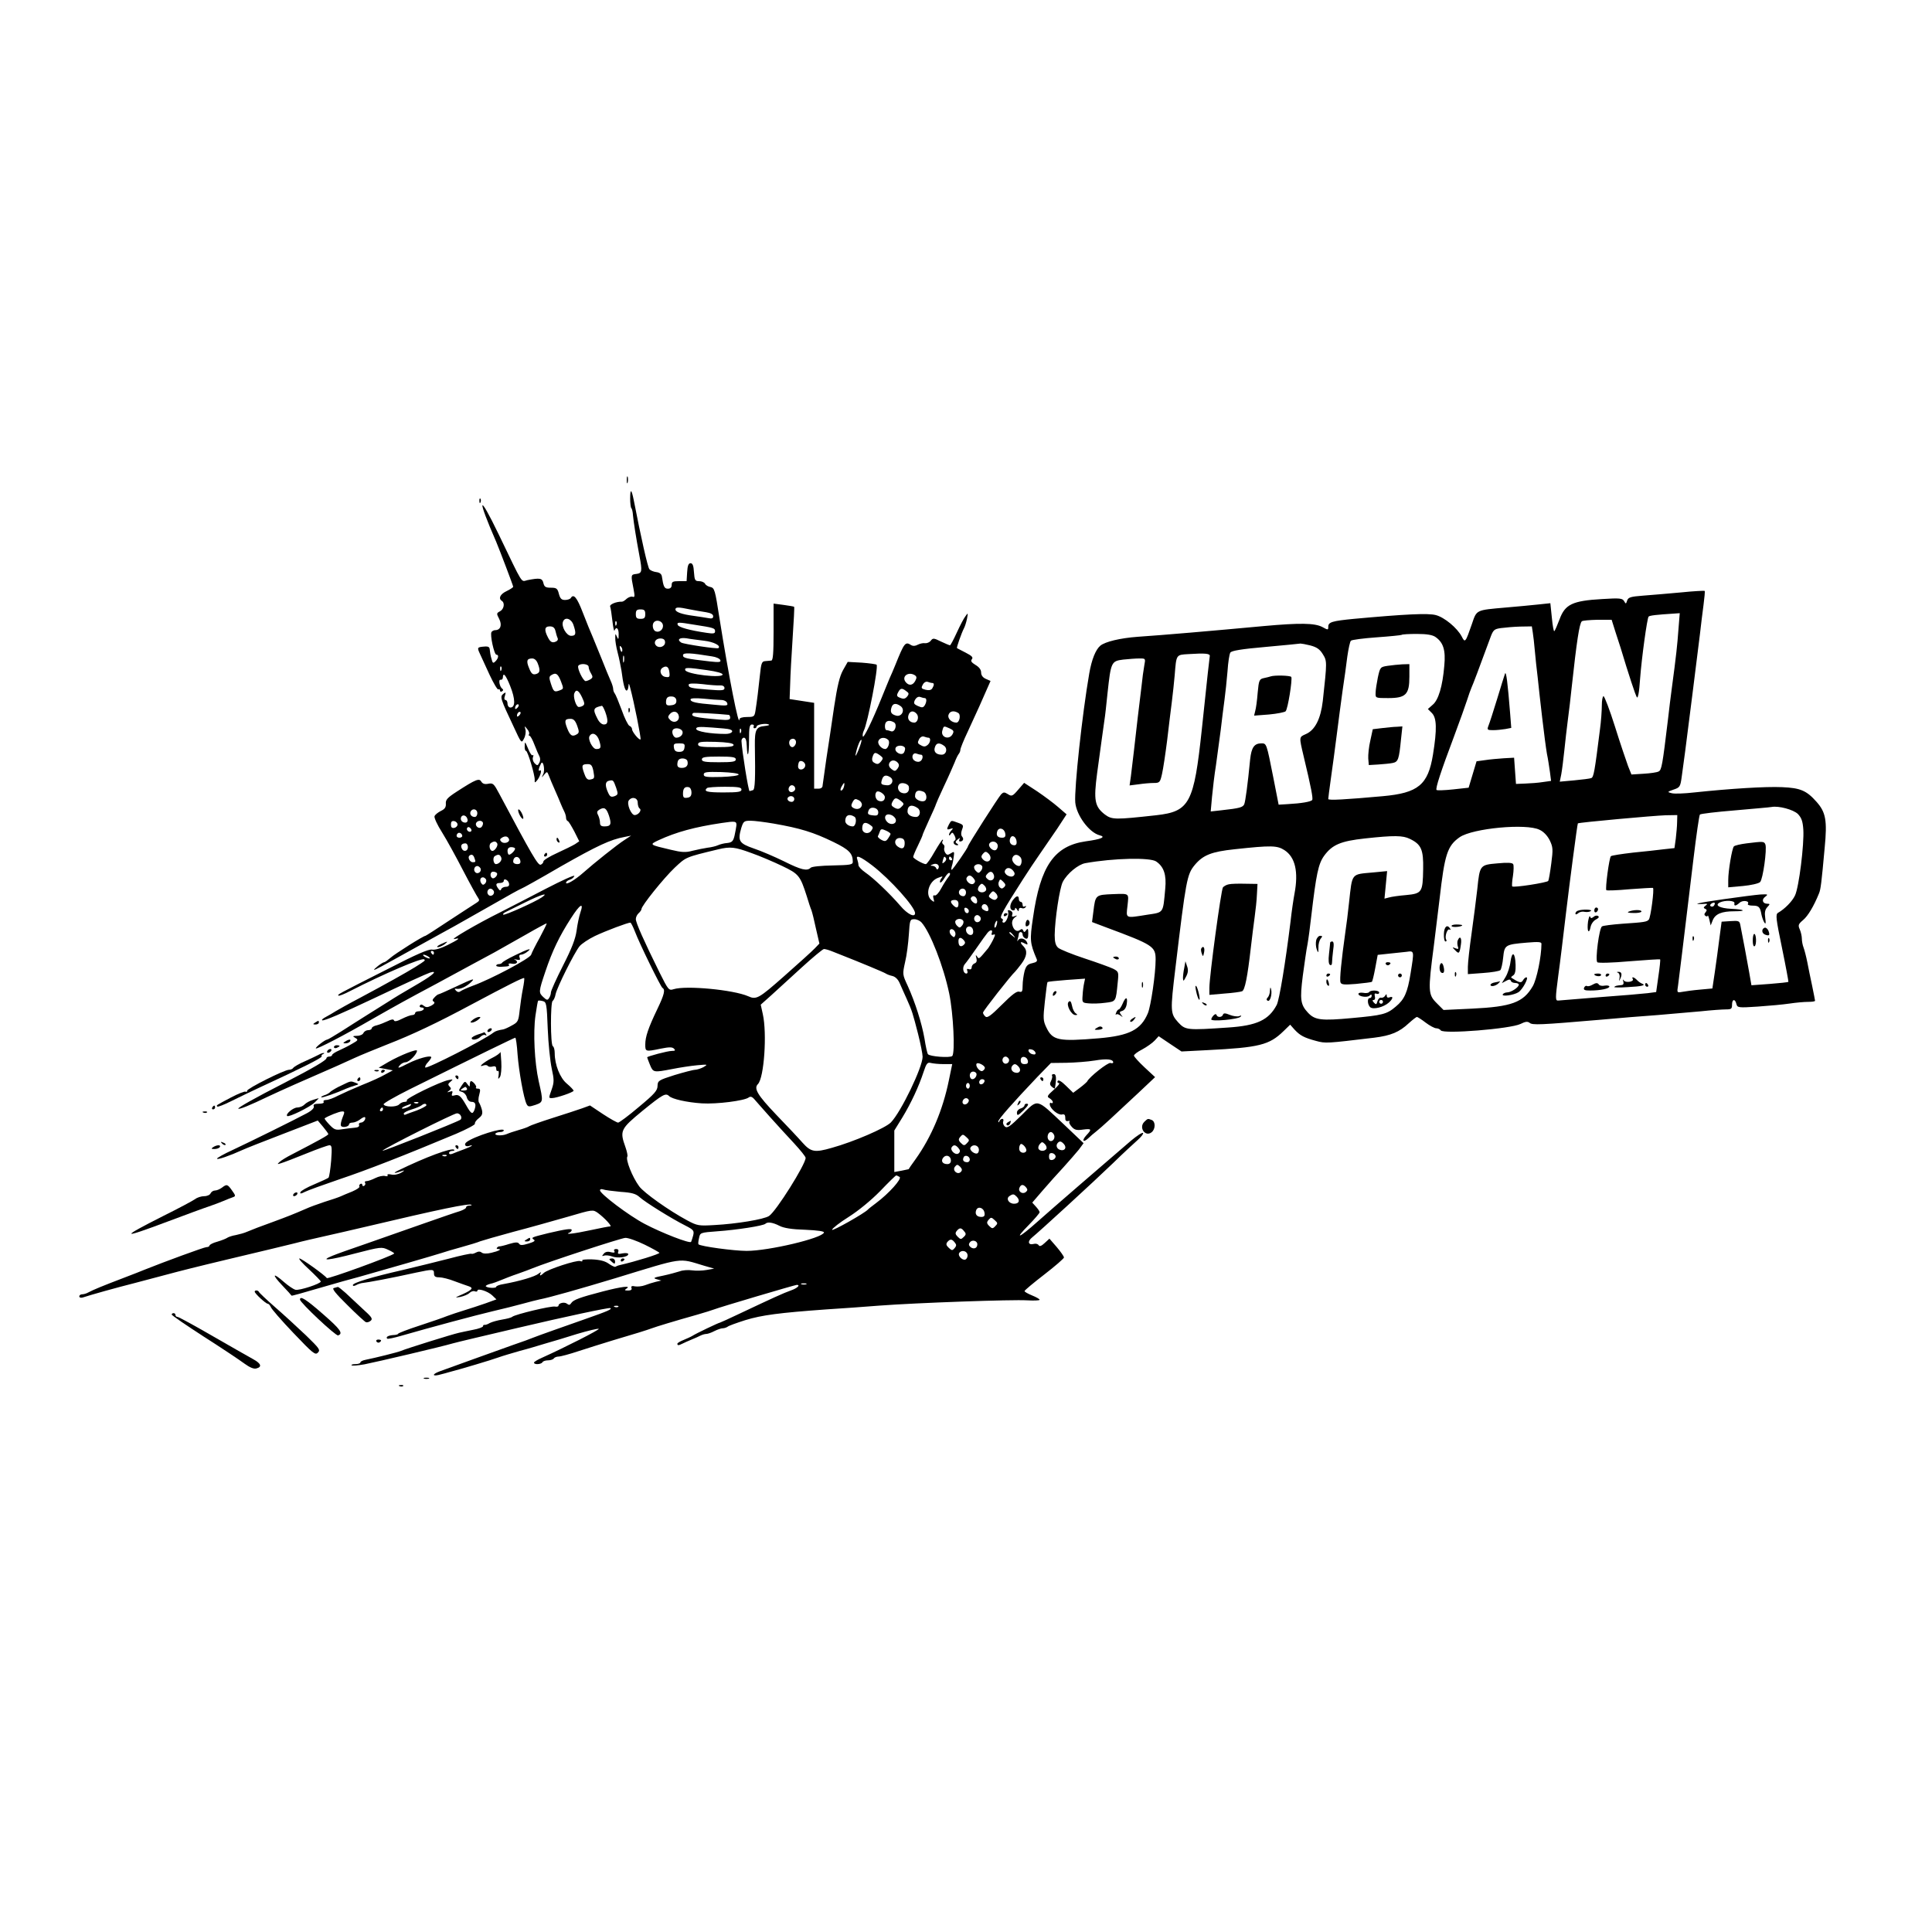 <?xml version="1.0" standalone="no"?>
<!DOCTYPE svg PUBLIC "-//W3C//DTD SVG 20010904//EN"
 "http://www.w3.org/TR/2001/REC-SVG-20010904/DTD/svg10.dtd">
<svg version="1.0" xmlns="http://www.w3.org/2000/svg"
 width="1024pt" height="1024pt" viewBox="0 0 1024 1024"
 preserveAspectRatio="xMidYMid meet">

<g transform="translate(0,1024) scale(0.1,-0.1)"
fill="#000000" stroke="none">
<path d="M3322 7695 c0 -16 2 -22 5 -12 2 9 2 23 0 30 -3 6 -5 -1 -5 -18z"/>
<path d="M3340 7598 c0 -24 3 -48 6 -51 4 -3 8 -21 9 -39 3 -33 16 -117 34
-213 16 -84 14 -93 -16 -97 -30 -3 -30 -5 -15 -80 7 -38 7 -45 -5 -41 -7 3
-21 -2 -31 -10 -9 -9 -20 -16 -25 -16 -31 1 -68 -15 -63 -26 3 -8 8 -42 12
-77 4 -35 9 -57 11 -50 9 24 23 11 22 -20 0 -28 -2 -30 -9 -13 -8 18 -9 18 -9
-5 -1 -14 5 -50 13 -80 8 -30 16 -73 20 -95 9 -71 18 -105 27 -105 5 0 9 10
10 23 1 18 3 16 9 -8 20 -73 59 -269 55 -274 -7 -6 -45 40 -45 54 0 7 -6 15
-14 18 -7 3 -26 41 -41 84 -16 43 -32 82 -37 88 -4 5 -8 15 -8 23 0 8 -6 28
-14 45 -8 18 -29 68 -46 112 -18 44 -40 98 -49 120 -10 22 -33 79 -52 128 -31
81 -49 102 -64 77 -3 -5 -17 -10 -30 -10 -19 0 -26 7 -33 33 -7 28 -13 32 -42
32 -28 0 -35 4 -40 25 -6 26 -19 28 -85 15 -35 -8 -19 -33 -152 243 -108 224
-117 198 -13 -40 18 -43 90 -232 90 -238 0 -3 -16 -14 -35 -23 -34 -16 -45
-39 -25 -52 17 -11 11 -44 -10 -55 -19 -10 -19 -12 -4 -41 16 -32 7 -59 -22
-59 -7 0 -16 -5 -19 -10 -9 -14 14 -120 26 -120 14 0 11 -19 -5 -35 -12 -12
-15 -11 -21 13 -5 15 -8 36 -9 47 -1 16 -7 20 -30 18 -37 -3 -38 -5 -22 -39 7
-16 30 -66 51 -111 21 -45 42 -80 46 -77 5 3 9 0 9 -6 0 -6 5 -8 11 -4 7 4 7
9 2 13 -15 9 -23 51 -10 48 6 -1 11 3 12 10 1 33 15 17 39 -43 28 -70 28 -114
1 -114 -8 0 -15 9 -15 20 0 11 -5 20 -11 20 -6 0 -8 9 -3 22 6 20 5 21 -9 10
-18 -15 -15 -25 56 -175 40 -87 41 -88 54 -62 8 14 11 36 8 48 -6 21 -5 21 9
3 9 -10 13 -23 10 -27 -3 -5 -2 -9 3 -9 4 0 16 -21 26 -48 10 -26 22 -54 27
-63 4 -8 4 -23 -2 -32 -8 -16 -11 -16 -25 -2 -8 9 -12 23 -8 32 3 10 3 14 -2
10 -4 -4 -15 12 -24 35 -16 38 -18 40 -18 16 -1 -16 2 -28 7 -28 9 0 47 -128
46 -153 -1 -16 1 -17 11 -5 17 18 31 63 16 54 -10 -7 -6 14 7 38 11 19 22 -36
11 -57 -10 -21 -9 -21 5 -3 15 18 16 18 25 -5 5 -14 19 -47 31 -74 12 -28 27
-61 32 -75 6 -14 14 -33 19 -42 5 -10 9 -24 9 -32 0 -8 4 -16 9 -18 5 -1 20
-27 35 -55 l26 -52 -22 -15 c-13 -8 -56 -29 -95 -47 -40 -18 -73 -38 -73 -45
0 -7 -7 -14 -14 -17 -14 -6 -47 51 -220 376 -28 53 -33 58 -58 53 -19 -4 -30
0 -37 11 -11 20 -30 12 -129 -52 -51 -33 -61 -44 -59 -65 1 -18 -5 -28 -26
-38 -16 -8 -31 -20 -34 -28 -3 -8 15 -47 40 -86 25 -40 75 -131 112 -203 37
-71 73 -136 79 -144 8 -11 7 -16 -7 -25 -10 -6 -74 -48 -143 -93 -69 -46 -127
-83 -129 -83 -11 0 -163 -96 -186 -117 -14 -12 -29 -23 -33 -23 -4 0 -19 -9
-33 -20 -14 -11 -23 -20 -20 -20 7 0 15 4 242 130 77 43 160 88 185 102 25 14
113 64 196 111 83 48 154 87 157 87 3 0 97 52 208 117 197 112 264 143 339
157 l35 7 -35 -23 c-38 -24 -163 -124 -217 -172 -45 -40 -93 -68 -93 -55 0 6
9 13 19 16 11 3 22 12 25 20 3 8 -65 -23 -152 -68 -86 -45 -195 -101 -242
-125 -119 -59 -270 -147 -242 -141 36 8 26 -1 -36 -32 -36 -18 -67 -27 -83
-24 -17 3 -83 -25 -234 -103 -275 -139 -267 -135 -261 -141 2 -3 31 8 63 25
178 91 381 178 391 167 7 -6 7 -6 -48 -41 -49 -30 -150 -87 -300 -167 -52 -27
-106 -58 -120 -66 -14 -9 -38 -23 -53 -31 -16 -8 -24 -16 -19 -18 11 -3 101
35 272 116 175 83 276 129 299 137 43 13 18 -11 -56 -55 -103 -60 -121 -71
-168 -101 -22 -14 -71 -45 -110 -69 -38 -24 -100 -63 -137 -87 -37 -23 -70
-43 -74 -43 -11 0 -65 -42 -60 -47 5 -5 151 70 301 157 132 75 173 98 340 187
77 42 163 88 190 103 28 15 79 43 115 62 36 20 112 63 170 96 57 33 106 59
107 58 2 -2 -15 -35 -36 -75 -22 -39 -43 -81 -46 -91 -6 -20 -211 -129 -310
-165 -27 -10 -56 -23 -63 -28 -9 -7 -17 -6 -25 2 -9 10 -9 12 3 10 20 -3 50
11 74 33 28 26 16 23 -79 -22 -47 -22 -88 -40 -91 -40 -3 0 -13 -7 -21 -16
-12 -12 -13 -18 -4 -23 7 -5 3 -12 -13 -21 -20 -10 -28 -10 -40 -1 -10 8 -16
9 -21 1 -3 -5 1 -10 10 -10 9 0 13 -4 10 -10 -3 -5 -15 -10 -26 -10 -10 0 -19
-4 -19 -10 0 -5 -7 -10 -15 -10 -9 0 -33 -9 -55 -20 -25 -13 -40 -16 -42 -8
-3 7 -13 6 -33 -4 -17 -8 -42 -18 -57 -22 -16 -3 -28 -11 -28 -16 0 -6 -9 -10
-19 -10 -10 0 -21 -7 -25 -15 -3 -8 -18 -15 -33 -15 -25 -1 -26 -2 -10 -11 17
-10 15 -13 -15 -30 -18 -11 -50 -27 -70 -36 -21 -9 -38 -20 -38 -25 0 -4 -7
-8 -15 -8 -8 0 -15 -4 -15 -9 0 -10 -69 -51 -220 -129 -162 -83 -252 -134
-247 -138 5 -5 58 16 162 66 68 32 185 84 360 160 22 10 65 29 95 43 30 14
109 46 174 72 129 50 266 115 441 209 195 104 278 146 283 142 2 -3 -1 -28 -7
-58 -6 -29 -13 -80 -17 -114 -6 -56 -9 -62 -41 -79 -19 -11 -40 -20 -46 -21
-26 -4 -42 -9 -52 -17 -46 -37 -352 -193 -361 -185 -3 4 3 17 15 29 11 12 19
25 16 27 -8 9 -71 -9 -119 -33 -57 -29 -63 -30 -46 -10 7 8 21 15 30 15 18 0
60 43 60 61 0 11 -87 -23 -152 -60 l-51 -30 37 -7 38 -7 -41 -22 c-22 -13 -77
-38 -123 -56 -46 -19 -102 -44 -126 -56 -24 -13 -52 -23 -63 -23 -11 0 -17 -4
-14 -10 4 -6 -7 -10 -25 -10 -23 0 -31 -4 -27 -14 3 -8 -10 -22 -36 -36 -63
-34 -300 -151 -394 -195 -46 -21 -83 -42 -83 -46 0 -8 67 15 135 46 17 8 113
46 215 85 l184 71 28 -33 c15 -18 28 -36 28 -39 0 -6 -55 -36 -190 -106 -30
-15 -61 -34 -69 -42 -13 -12 -12 -13 9 -6 14 4 74 27 133 51 59 24 115 44 123
44 13 0 14 -12 9 -82 -4 -46 -10 -86 -14 -90 -3 -3 -37 -19 -75 -35 -39 -16
-72 -35 -74 -42 -3 -9 3 -9 24 2 16 8 99 38 184 67 141 47 346 127 618 241 56
24 101 48 99 53 -2 6 7 19 20 29 18 14 22 24 17 45 -4 15 -11 32 -15 38 -5 6
-4 25 1 42 7 26 6 32 -7 32 -9 0 -14 3 -10 6 6 6 -16 34 -27 34 -3 0 -6 -8 -6
-17 0 -15 -1 -15 -13 1 -12 17 -14 17 -31 -9 -17 -26 -17 -27 2 -32 11 -3 23
-16 26 -29 4 -15 14 -24 26 -24 20 0 25 -15 14 -44 -10 -25 -18 -19 -44 27
-28 49 -39 58 -62 51 -13 -4 -16 -1 -12 10 5 12 2 15 -12 10 -16 -5 -16 -4 -4
5 12 8 12 13 3 22 -10 10 -9 15 5 26 15 13 14 14 -13 8 -44 -9 -225 -97 -219
-107 3 -4 -2 -8 -11 -8 -9 0 -23 -6 -30 -14 -15 -15 -77 -14 -82 1 -2 5 61 41
139 80 369 183 554 273 559 273 3 0 9 -39 12 -88 7 -91 33 -235 48 -264 8 -15
13 -15 47 -4 42 15 42 16 17 126 -22 99 -30 257 -17 348 6 41 12 76 14 78 2 2
13 1 25 -2 19 -5 21 -15 26 -147 3 -78 13 -172 21 -210 13 -59 13 -72 1 -108
-18 -51 -18 -49 1 -49 23 0 114 31 114 39 0 4 -16 21 -35 37 -37 30 -65 101
-65 162 0 17 -4 34 -10 37 -13 8 -13 232 -1 240 5 3 13 19 16 37 9 38 97 215
126 252 11 14 49 39 82 55 59 28 174 71 188 71 3 0 14 -21 24 -47 25 -66 136
-292 146 -299 16 -9 10 -35 -27 -112 -49 -102 -64 -148 -64 -188 0 -38 1 -39
82 -22 45 9 61 9 70 0 9 -9 7 -12 -11 -12 -23 0 -131 -29 -131 -34 0 -2 7 -20
15 -40 17 -41 19 -41 118 -22 40 8 99 17 132 20 56 5 58 5 35 -9 -14 -8 -34
-14 -45 -15 -11 0 -60 -13 -110 -28 -85 -27 -89 -30 -90 -57 0 -25 -16 -43
-99 -112 -54 -46 -104 -83 -110 -83 -6 0 -42 20 -80 45 l-69 46 -41 -15 c-22
-8 -93 -31 -156 -51 -63 -20 -119 -40 -125 -44 -5 -4 -30 -13 -55 -20 -25 -7
-54 -17 -65 -22 -24 -10 -66 -8 -59 3 3 4 14 8 25 8 10 0 19 4 19 9 0 18 -158
-32 -197 -62 -17 -13 -6 -28 15 -20 9 3 15 4 12 0 -3 -3 -23 -12 -45 -20 -22
-8 -48 -18 -57 -22 -11 -4 -18 -3 -18 4 0 6 7 11 17 11 9 0 14 3 10 6 -12 13
-152 -39 -297 -110 -33 -16 -20 -17 25 -1 11 3 7 -1 -8 -10 -18 -10 -39 -14
-54 -10 -14 3 -22 2 -19 -4 3 -5 -3 -7 -13 -4 -11 3 -34 -2 -52 -11 -18 -9
-38 -16 -46 -16 -8 0 -12 -4 -8 -9 3 -5 1 -12 -5 -16 -5 -3 -10 -1 -10 5 0 6
-5 8 -10 5 -6 -4 -8 -10 -5 -14 2 -5 -15 -16 -38 -26 -23 -9 -51 -21 -62 -26
-11 -5 -49 -18 -85 -29 -36 -12 -80 -28 -97 -36 -69 -30 -100 -42 -173 -69
-80 -29 -106 -39 -142 -54 -13 -6 -39 -13 -58 -17 -19 -3 -39 -10 -45 -14 -5
-4 -29 -14 -53 -21 -23 -6 -42 -16 -42 -21 0 -4 -7 -8 -16 -8 -12 0 -224 -78
-329 -120 -11 -5 -63 -25 -115 -45 -105 -40 -156 -61 -182 -75 -10 -6 -25 -10
-33 -10 -8 0 -15 -5 -15 -11 0 -6 8 -9 18 -6 46 15 178 52 277 77 61 16 137
36 170 45 63 17 153 40 325 81 223 53 277 66 350 84 41 11 116 28 165 39 50
11 140 32 200 46 410 97 564 129 574 119 2 -2 -3 -4 -12 -4 -10 0 -17 -4 -17
-10 0 -5 -15 -13 -32 -19 -18 -5 -105 -35 -193 -66 -88 -31 -225 -79 -305
-107 -80 -27 -160 -56 -179 -64 -70 -29 -18 -24 119 12 139 36 143 36 177 20
20 -9 34 -18 32 -20 -16 -15 -352 -137 -357 -130 -12 17 -134 104 -145 104 -7
0 16 -26 51 -58 34 -32 62 -61 62 -64 0 -12 -114 -49 -134 -44 -12 3 -39 22
-61 41 -60 53 -66 42 -10 -17 28 -29 50 -54 50 -55 1 -2 41 9 185 51 47 14
126 36 175 49 114 32 402 115 435 126 14 5 61 19 105 31 44 12 89 26 100 31
11 4 90 27 175 50 85 22 215 59 289 80 133 39 133 39 160 20 35 -26 77 -71 65
-71 -6 0 -53 -9 -104 -20 -88 -19 -142 -25 -112 -13 6 2 12 9 12 14 0 9 -31 5
-125 -17 -88 -22 -92 -23 -76 -34 10 -6 2 -12 -28 -21 -33 -10 -44 -10 -50 -1
-6 9 -18 9 -52 -1 -24 -8 -47 -13 -51 -13 -3 1 -10 -2 -14 -7 -4 -4 -1 -7 6
-7 23 0 3 -11 -36 -20 -24 -6 -43 -5 -51 1 -8 7 -18 7 -31 0 -11 -6 -21 -8
-24 -6 -2 2 -56 -9 -119 -26 -62 -16 -172 -43 -244 -60 -166 -38 -265 -68
-265 -80 0 -6 7 -6 18 0 9 5 22 9 27 10 36 4 154 26 290 56 90 19 95 19 95 -5
0 -15 7 -20 28 -20 15 0 52 -9 82 -21 30 -11 63 -23 73 -26 28 -9 20 -19 -30
-42 -44 -19 -45 -20 -14 -15 19 4 41 13 49 21 8 8 21 12 28 9 8 -3 14 -2 14 3
0 15 54 -2 78 -24 l23 -22 -58 -21 c-32 -11 -83 -28 -113 -37 -30 -9 -71 -23
-90 -30 -19 -8 -86 -31 -147 -51 -62 -20 -113 -40 -113 -43 0 -3 -12 -7 -26
-7 -26 -2 -41 -10 -32 -19 2 -3 36 4 74 15 156 45 395 109 484 130 52 12 124
30 160 40 36 10 76 20 90 23 49 9 218 57 400 112 370 113 333 108 470 67 l55
-16 -40 -7 c-22 -4 -57 -5 -77 -2 -21 3 -50 1 -65 -5 -16 -5 -55 -16 -88 -23
-50 -10 -56 -13 -35 -19 l25 -7 -30 -7 c-16 -4 -42 -12 -57 -18 -16 -6 -39 -8
-52 -6 -17 4 -23 1 -19 -9 3 -8 -3 -13 -18 -13 -19 0 -21 2 -9 10 27 17 -22
12 -126 -15 -119 -31 -156 -44 -167 -62 -6 -10 -12 -11 -22 -3 -13 11 -45 4
-45 -10 0 -5 -9 -7 -19 -5 -22 4 -209 -41 -226 -54 -5 -5 -30 -11 -54 -15 -24
-4 -53 -12 -65 -18 -11 -7 -24 -11 -28 -10 -5 1 -8 -2 -8 -7 0 -5 -24 -14 -52
-19 -29 -6 -64 -13 -76 -16 -33 -7 -283 -85 -307 -96 -20 -8 -137 -37 -187
-47 -16 -3 -28 -9 -28 -14 0 -5 -12 -9 -27 -9 -14 0 -23 -3 -20 -6 4 -4 35 -1
69 5 66 13 407 93 468 111 29 8 148 36 335 80 263 62 489 110 499 107 13 -5
-12 -16 -129 -57 -111 -39 -253 -89 -280 -100 -11 -5 -58 -22 -105 -38 -89
-32 -313 -112 -389 -140 -46 -17 -40 -30 7 -16 15 4 32 8 37 10 69 18 230 66
265 79 25 9 77 24 115 35 39 10 99 28 135 39 36 10 112 33 169 51 57 17 108
29 114 27 9 -3 -180 -99 -300 -153 -23 -10 -43 -22 -43 -26 0 -12 38 -10 45 2
3 6 17 10 30 10 13 0 27 5 30 10 3 5 15 10 25 10 11 0 59 13 107 29 49 16 129
41 178 56 119 35 186 56 210 65 21 8 119 38 240 72 39 11 79 24 90 28 27 11
429 130 438 130 21 0 2 -18 -30 -29 -40 -14 -105 -44 -270 -122 -57 -27 -105
-49 -107 -49 -6 0 -126 -57 -146 -70 -8 -5 -30 -15 -47 -22 -18 -7 -33 -16
-33 -20 0 -10 6 -10 28 1 9 5 31 14 47 21 17 7 38 16 47 21 10 5 24 9 32 9 7
0 27 7 42 15 16 8 36 15 45 15 8 0 19 4 25 8 5 5 47 20 94 35 88 27 181 39
430 57 80 5 206 14 280 20 199 15 708 33 784 28 36 -2 66 -1 66 3 0 4 -18 14
-40 23 -22 9 -40 19 -40 23 1 5 48 44 105 88 57 44 104 85 104 90 0 6 -17 30
-38 55 l-39 45 -25 -23 c-17 -16 -27 -20 -32 -12 -4 7 -16 10 -26 7 -30 -8
-35 14 -8 35 36 29 321 290 429 394 52 51 111 105 130 122 19 17 32 34 28 37
-4 4 -33 -15 -65 -42 -163 -140 -418 -360 -493 -427 -101 -90 -128 -100 -47
-18 31 32 57 62 57 67 0 5 -9 18 -20 30 l-19 21 55 64 c31 36 81 92 111 124
30 33 66 75 81 93 l25 34 -104 99 c-150 141 -135 138 -224 50 -62 -61 -76 -71
-89 -61 -8 7 -12 19 -9 27 3 8 1 14 -5 14 -6 0 -13 -6 -15 -12 -3 -8 -6 -8 -6
-2 -1 11 77 99 206 235 l73 75 82 1 c46 1 113 6 150 12 65 11 98 7 98 -10 0
-4 -7 -6 -14 -3 -13 5 -114 -75 -124 -98 -2 -3 -19 -19 -38 -33 l-36 -27 -38
37 c-23 23 -40 33 -44 26 -4 -6 -1 -11 6 -11 7 -1 -5 -17 -27 -36 -35 -31 -38
-37 -22 -45 9 -6 17 -15 17 -20 0 -6 -4 -8 -9 -5 -5 4 -8 -1 -7 -9 3 -23 45
-57 65 -52 12 3 17 -2 17 -17 -1 -14 4 -20 14 -18 8 2 12 1 8 -3 -4 -4 2 -16
12 -27 15 -17 27 -20 60 -15 46 6 48 2 18 -30 -26 -28 -18 -42 10 -16 10 10
30 27 43 37 28 22 97 86 223 204 l88 83 -56 52 c-31 29 -56 57 -56 62 0 6 20
21 44 33 24 13 54 34 66 47 l21 23 61 -41 60 -40 136 7 c277 14 329 27 405
101 l35 34 23 -26 c30 -32 51 -43 114 -60 51 -14 57 -13 308 17 89 11 134 30
184 77 20 18 39 33 43 33 3 0 24 -13 46 -30 21 -16 47 -30 56 -30 9 0 20 -5
24 -11 13 -21 371 8 423 34 26 13 37 14 48 6 14 -13 56 -11 373 16 96 9 234
20 305 25 72 6 175 15 230 20 55 6 115 10 133 10 28 0 32 3 32 25 0 30 16 33
23 4 5 -20 10 -21 114 -14 59 4 135 11 168 16 33 5 77 9 98 9 20 0 37 2 37 6
0 3 -7 37 -15 77 -9 40 -20 97 -26 127 -6 30 -15 65 -20 78 -5 13 -9 34 -9 47
0 13 -5 35 -11 49 -10 22 -8 28 18 50 25 21 56 72 84 141 9 22 13 54 30 242
14 144 6 188 -43 243 -53 60 -86 74 -183 78 -88 4 -276 -8 -465 -28 -52 -6
-106 -8 -120 -4 -24 6 -24 7 10 19 33 11 36 15 43 66 12 88 26 189 36 274 6
44 15 118 21 165 18 141 29 231 40 320 5 47 14 116 19 155 5 38 8 71 6 73 -2
2 -59 -1 -127 -8 -68 -6 -158 -14 -200 -17 -66 -5 -78 -9 -84 -26 -6 -19 -7
-19 -16 -3 -9 15 -22 17 -116 11 -158 -9 -197 -28 -226 -107 -12 -31 -24 -60
-28 -63 -3 -4 -9 28 -13 71 l-8 77 -66 -7 c-36 -4 -113 -11 -171 -16 -159 -14
-153 -11 -179 -88 -34 -98 -36 -101 -54 -65 -24 45 -91 101 -137 113 -41 11
-162 5 -435 -20 -113 -11 -135 -17 -135 -41 0 -19 -1 -19 -32 -2 -40 21 -119
22 -308 5 -280 -26 -536 -48 -670 -57 -94 -7 -172 -26 -198 -47 -25 -21 -46
-73 -59 -148 -37 -213 -80 -610 -74 -683 6 -68 74 -160 129 -174 36 -9 9 -21
-73 -32 -167 -24 -241 -130 -280 -405 -18 -119 -16 -135 19 -218 6 -12 0 -18
-23 -23 -24 -5 -33 -14 -41 -43 -5 -20 -10 -54 -10 -75 0 -32 -3 -37 -18 -33
-13 4 -38 -15 -92 -69 -57 -57 -77 -72 -87 -63 -7 6 -13 15 -13 21 0 9 151
201 170 217 3 3 18 21 33 41 30 40 34 70 12 93 -21 21 -19 29 5 16 16 -8 18
-8 14 4 -8 21 -36 29 -47 14 -6 -9 -7 -8 -3 5 3 10 6 23 6 28 0 5 5 9 10 9 6
0 10 -6 10 -14 0 -8 7 -16 15 -20 11 -4 15 2 15 27 0 25 -3 29 -11 17 -8 -12
-12 -12 -16 -2 -3 9 -9 10 -17 3 -16 -13 -35 0 -41 29 -3 14 2 28 13 37 16 12
16 13 -1 7 -12 -5 -16 -2 -12 9 4 8 -1 17 -11 21 -11 4 -15 2 -11 -6 6 -18
-10 -58 -23 -58 -6 0 -9 4 -6 9 4 5 1 11 -5 13 -14 5 5 39 113 208 26 41 67
102 90 135 23 33 64 93 92 134 l49 75 -44 38 c-24 21 -75 59 -112 84 l-69 45
-32 -37 c-29 -34 -34 -36 -54 -23 -19 12 -24 11 -36 -1 -15 -16 -176 -268
-176 -276 0 -8 -80 -124 -86 -124 -3 0 -2 9 1 20 4 11 8 34 10 50 4 27 2 29
-16 17 -16 -10 -21 -9 -29 3 -5 8 -8 20 -5 27 2 7 0 15 -6 18 -5 4 -7 11 -4
16 4 5 4 9 1 9 -3 0 -22 -29 -43 -65 -20 -36 -41 -65 -46 -65 -14 0 -67 30
-67 38 0 5 11 32 25 60 14 29 25 54 25 57 0 3 16 39 35 81 19 41 35 77 35 80
0 2 19 46 43 97 24 50 49 108 57 127 7 19 17 39 22 45 4 5 8 14 8 21 0 7 17
50 39 96 49 106 79 172 102 226 l19 43 -25 11 c-16 7 -25 19 -25 34 0 15 -11
29 -30 40 -21 13 -27 21 -19 30 8 10 0 18 -33 35 -24 12 -44 23 -46 24 -3 3
24 80 37 105 5 9 12 31 16 50 6 33 6 34 -8 14 -9 -11 -29 -50 -46 -87 -17 -37
-33 -67 -36 -67 -3 0 -25 9 -48 20 -38 19 -43 19 -54 4 -6 -8 -20 -14 -30 -13
-10 2 -27 -2 -39 -8 -12 -7 -25 -8 -35 -2 -31 20 -36 13 -84 -106 -9 -22 -22
-53 -30 -70 -7 -16 -26 -64 -43 -105 -48 -119 -95 -216 -99 -203 -2 7 0 20 5
30 20 37 79 340 68 350 -3 3 -39 8 -79 11 l-74 4 -25 -44 c-18 -33 -30 -82
-47 -194 -12 -82 -30 -205 -41 -274 -10 -69 -19 -133 -20 -142 0 -12 -8 -18
-23 -18 l-22 0 0 227 0 228 -65 10 -65 10 3 80 c1 44 7 153 13 243 6 90 10
164 8 166 -2 2 -28 6 -56 10 l-53 7 0 -151 c0 -113 -3 -150 -12 -151 -7 -1
-22 -2 -33 -3 -17 -1 -21 -11 -27 -71 -8 -76 -16 -142 -24 -192 -5 -31 -8 -33
-44 -33 -25 0 -40 -5 -41 -12 -2 -50 -56 223 -106 537 -23 149 -26 159 -48
164 -11 2 -24 9 -28 17 -4 8 -19 14 -32 14 -21 0 -24 5 -27 48 -2 34 -7 47
-18 47 -11 0 -16 -13 -18 -47 l-3 -48 -40 0 c-32 0 -39 -3 -39 -20 0 -13 -7
-20 -20 -20 -19 0 -24 11 -32 65 -2 13 -12 21 -30 23 -15 2 -31 9 -36 15 -9
10 -44 165 -83 366 -12 60 -19 63 -19 9z m317 -588 c26 -5 65 -12 86 -15 24
-4 37 -11 37 -21 0 -12 -7 -14 -27 -10 -16 3 -50 8 -78 12 -61 8 -95 20 -95
34 0 13 16 13 77 0z m-237 -25 c0 -20 -5 -25 -25 -25 -20 0 -25 5 -25 25 0 20
5 25 25 25 20 0 25 -5 25 -25z m5476 -82 c-6 -82 -11 -132 -36 -318 -5 -38
-14 -108 -19 -155 -30 -249 -34 -271 -50 -279 -9 -5 -45 -10 -80 -12 l-64 -4
-18 45 c-9 25 -41 118 -69 208 -28 89 -56 162 -61 162 -5 0 -9 -22 -9 -49 0
-27 -4 -85 -10 -128 -28 -223 -33 -252 -46 -257 -7 -3 -48 -8 -90 -12 l-77 -7
8 39 c4 21 11 77 16 124 5 47 13 121 19 165 6 44 15 121 20 170 27 248 41 340
54 352 4 4 41 7 82 8 l76 0 22 -70 c13 -38 38 -117 55 -175 18 -58 39 -121 46
-140 13 -34 13 -34 19 -10 3 14 7 52 9 85 8 107 37 319 45 327 6 6 42 10 136
16 l29 2 -7 -87z m-5857 26 c16 -47 14 -59 -12 -59 -24 0 -53 49 -43 75 10 27
43 17 55 -16z m228 -1 c-3 -8 -6 -5 -6 6 -1 11 2 17 5 13 3 -3 4 -12 1 -19z
m246 2 c6 -23 -16 -45 -38 -36 -15 5 -21 37 -8 49 13 14 41 6 46 -13z m166 -1
c103 -16 111 -18 111 -35 0 -12 -8 -14 -46 -8 -88 13 -147 29 -152 42 -5 15 3
15 87 1z m-735 -33 c3 -13 8 -31 12 -39 3 -9 -3 -16 -16 -20 -15 -4 -24 2 -35
23 -22 42 -19 60 9 60 17 0 26 -7 30 -24z m5180 -8 c3 -18 8 -62 11 -98 3 -36
10 -99 15 -140 4 -41 15 -138 24 -215 9 -77 20 -162 25 -190 6 -27 12 -71 16
-97 l6 -47 -43 -6 c-24 -4 -65 -7 -93 -8 l-50 -2 -5 69 -5 70 -55 -3 c-30 -2
-75 -6 -100 -10 l-44 -6 -21 -70 -21 -70 -82 -9 c-46 -5 -85 -6 -88 -3 -7 7
23 99 92 282 31 83 62 170 70 195 8 25 18 54 23 65 8 17 39 99 100 265 15 41
20 46 56 51 22 3 68 7 102 8 l62 1 5 -32z m-516 -24 c42 -29 55 -70 47 -153
-9 -108 -31 -182 -62 -207 l-25 -22 21 -21 c26 -26 28 -85 6 -221 -26 -160
-78 -203 -266 -220 -199 -18 -289 -23 -289 -15 0 4 6 53 14 109 8 55 22 160
31 231 9 72 23 177 31 235 9 58 20 139 25 180 6 41 14 79 19 84 5 5 67 13 137
18 70 5 129 11 132 13 2 3 39 5 80 5 53 0 83 -5 99 -16z m-4083 -29 c0 -22
-31 -33 -47 -17 -17 17 -2 39 24 38 16 -1 23 -7 23 -21z m207 9 c51 -6 90 -26
76 -39 -6 -6 -183 21 -197 29 -25 16 -10 28 27 23 20 -4 63 -9 94 -13z m3213
-25 c34 -9 50 -20 66 -46 23 -37 23 -39 0 -249 -11 -94 -41 -154 -90 -175 -36
-16 -36 -13 -12 -115 41 -171 51 -225 46 -234 -6 -9 -55 -18 -129 -22 l-49 -3
-28 143 c-36 182 -36 182 -63 182 -38 0 -53 -21 -60 -85 -13 -135 -25 -221
-31 -237 -7 -17 -23 -22 -124 -33 l-54 -6 7 78 c4 43 13 119 21 168 7 50 18
133 25 185 6 52 15 124 20 160 5 36 12 104 16 151 3 48 10 92 15 100 6 10 60
19 186 30 98 9 182 17 186 18 5 0 28 -4 52 -10z m-3647 -30 c-3 -8 -7 -3 -11
10 -4 17 -3 21 5 13 5 -5 8 -16 6 -23z m476 -28 c22 -3 41 -12 44 -20 4 -11
-7 -12 -54 -7 -130 15 -144 18 -144 33 0 15 38 13 154 -6z m2638 1 c-2 -12
-12 -101 -42 -387 -42 -393 -64 -436 -242 -456 -218 -24 -234 -24 -272 4 -54
42 -60 75 -41 219 19 141 33 240 39 283 3 17 10 80 16 140 18 166 20 171 83
179 29 3 67 6 86 6 33 0 33 0 26 -37 -4 -21 -11 -72 -15 -113 -5 -41 -14 -115
-20 -165 -6 -49 -15 -128 -20 -175 -6 -47 -13 -107 -16 -134 l-7 -49 48 6 c26
4 62 7 80 7 31 0 34 3 44 48 6 26 18 106 27 177 8 72 20 164 25 205 5 41 12
104 15 140 9 112 7 109 72 113 91 6 117 3 114 -11z m-3105 -29 c-3 -10 -5 -4
-5 12 0 17 2 24 5 18 2 -7 2 -21 0 -30z m-457 -9 c15 -38 12 -51 -10 -57 -16
-4 -24 2 -35 30 -17 40 -13 53 16 53 12 0 23 -10 29 -26z m270 -19 c0 -8 6
-24 13 -35 10 -17 9 -22 -3 -30 -8 -5 -20 -10 -26 -10 -13 0 -46 68 -39 81 10
15 55 11 55 -6z m-463 -17 c-3 -8 -6 -5 -6 6 -1 11 2 17 5 13 3 -3 4 -12 1
-19z m891 -12 c3 -24 0 -27 -20 -24 -26 3 -37 36 -16 49 20 13 33 5 36 -25z
m200 12 c50 -7 82 -16 82 -23 0 -21 -190 1 -198 23 -5 15 11 15 116 0z m-775
-59 c15 -39 15 -40 -6 -48 -29 -11 -33 -8 -47 35 -10 30 -10 38 1 45 25 16 36
9 52 -32z m1876 32 c10 -7 11 -13 2 -30 -13 -24 -33 -27 -50 -7 -25 30 13 59
48 37z m92 -41 c11 0 11 -11 0 -29 -6 -9 -18 -11 -35 -7 -23 6 -25 9 -15 27 6
12 17 18 26 15 8 -3 19 -6 24 -6z m-1123 -13 c13 1 22 -5 22 -14 0 -13 -13
-14 -87 -8 -93 7 -103 10 -103 26 0 7 26 8 73 3 39 -5 82 -8 95 -7z m985 -30
c15 -10 16 -15 5 -29 -10 -12 -19 -14 -36 -7 -19 7 -21 12 -12 29 12 23 20 25
43 7z m-1718 -33 c14 -30 15 -38 4 -45 -8 -5 -18 -7 -23 -6 -14 4 -29 55 -22
72 9 24 23 17 41 -21z m500 -19 c0 -14 -8 -21 -27 -23 -22 -3 -28 1 -28 16 0
25 10 33 35 30 12 -2 20 -10 20 -23z m1316 15 c12 0 11 -21 0 -39 -8 -12 -14
-13 -36 -3 -22 10 -24 15 -15 33 7 12 17 18 27 15 8 -3 19 -6 24 -6z m-1080
-10 c16 0 30 -7 33 -16 6 -15 -2 -16 -71 -9 -96 8 -123 14 -123 28 0 6 23 8
68 4 37 -4 79 -7 93 -7z m-1079 -42 c-7 -7 -12 -8 -12 -2 0 14 12 26 19 19 2
-3 -1 -11 -7 -17z m2032 9 c25 -19 6 -58 -24 -50 -26 7 -33 18 -25 43 7 23 24
25 49 7z m-1566 -30 c17 -48 15 -67 -7 -67 -12 0 -26 13 -35 32 -25 49 -22 57
24 67 4 0 11 -14 18 -32z m-456 -19 c-7 -7 -12 -8 -12 -2 0 14 12 26 19 19 2
-3 -1 -11 -7 -17z m846 -4 c4 -27 -26 -40 -46 -20 -13 13 -13 18 -2 31 18 21
44 15 48 -11z m265 7 c4 -1 7 -7 7 -15 0 -12 -12 -14 -57 -10 -132 11 -157 17
-139 35 4 3 134 -4 189 -10z m996 5 c13 -15 5 -46 -13 -46 -24 0 -38 18 -31
39 7 24 27 27 44 7z m220 5 c15 -9 7 -51 -10 -51 -25 0 -47 21 -42 40 6 21 28
26 52 11z m-2020 -67 c11 -30 11 -38 0 -45 -25 -16 -37 -9 -52 29 -17 43 -14
52 17 52 16 0 25 -9 35 -36z m1680 17 c18 -12 4 -54 -16 -47 -8 3 -19 6 -24 6
-10 0 -12 33 -2 43 9 9 25 8 42 -2z m-686 -19 c-45 -4 -53 -20 -52 -103 3
-175 1 -233 -10 -237 -6 -2 -14 -4 -18 -5 -6 -2 -41 217 -43 266 0 9 6 17 13
17 9 0 14 -14 15 -42 3 -75 12 -53 12 30 0 68 3 82 16 82 8 0 12 -4 9 -10 -3
-5 -1 -10 4 -10 6 0 11 4 11 9 0 11 50 19 65 11 6 -3 -4 -6 -22 -8z m-185 -18
c25 -7 11 -24 -22 -24 -80 0 -156 13 -156 27 0 11 16 12 83 7 45 -3 88 -7 95
-10z m1166 5 c21 -10 23 -15 15 -30 -18 -34 -66 -16 -54 20 7 25 7 24 39 10z
m-1417 -15 c6 -16 -11 -34 -33 -34 -14 0 -26 28 -18 41 9 15 44 10 51 -7z
m310 -6 c-3 -8 -6 -5 -6 6 -1 11 2 17 5 13 3 -3 4 -12 1 -19z m-751 -43 c12
-38 9 -45 -16 -45 -19 0 -46 53 -35 69 14 23 40 11 51 -24z m1745 15 c14 0 11
-26 -5 -39 -11 -9 -20 -10 -35 -1 -18 9 -19 14 -10 31 6 12 17 18 26 15 8 -3
19 -6 24 -6z m-704 -34 c-4 -9 -11 -16 -17 -16 -17 0 -24 31 -9 41 18 11 34
-5 26 -25z m491 22 c11 -11 -1 -48 -16 -48 -20 0 -43 27 -36 43 7 19 35 22 52
5z m-158 -54 c-11 -27 -18 -37 -15 -22 8 40 25 82 31 76 2 -3 -5 -27 -16 -54z
m-662 29 c3 -10 -20 -13 -92 -13 -80 0 -96 3 -96 15 0 13 15 15 92 13 62 -2
93 -7 96 -15z m-260 -15 c-2 -17 -10 -23 -28 -23 -18 0 -26 6 -28 23 -3 19 1
22 28 22 27 0 31 -3 28 -22z m1376 9 c20 -15 12 -47 -13 -47 -29 0 -44 16 -36
39 7 24 23 27 49 8z m-207 -12 c1 -5 -1 -16 -6 -24 -12 -19 -53 3 -44 25 6 16
44 16 50 -1z m-132 -39 c16 -12 17 -16 6 -30 -15 -18 -21 -19 -40 -7 -8 5 -11
16 -6 30 8 25 14 26 40 7z m216 4 c15 0 10 -30 -6 -36 -8 -4 -22 -1 -30 6 -17
14 -8 43 12 36 8 -3 19 -6 24 -6z m-981 -25 c0 -12 -17 -15 -90 -15 -73 0 -90
3 -90 15 0 12 17 15 90 15 73 0 90 -3 90 -15z m-257 -7 c7 -23 -4 -38 -29 -38
-17 0 -24 6 -24 18 0 10 3 22 7 25 11 12 41 8 46 -5z m625 -27 c-5 -24 -38
-27 -38 -3 0 10 3 21 6 25 11 11 35 -5 32 -22z m491 16 c8 -10 7 -18 -2 -31
-11 -14 -15 -15 -31 -3 -12 9 -17 20 -13 31 8 19 30 21 46 3z m-1614 -43 c7
-40 7 -41 -18 -46 -14 -2 -22 7 -31 34 -15 42 -12 48 20 48 17 0 23 -7 29 -36z
m770 -19 c0 -6 -39 -11 -92 -13 -79 -2 -93 0 -93 13 0 13 14 15 93 13 53 -2
92 -7 92 -13z m803 -14 c23 -14 10 -46 -18 -43 -31 3 -33 6 -25 31 7 22 21 26
43 12z m-1452 -57 c11 -33 10 -36 -9 -44 -18 -6 -24 -3 -34 19 -17 37 -16 59
5 63 22 5 23 4 38 -38z m1207 6 c-3 -11 -9 -20 -15 -20 -5 0 -4 9 2 20 6 11
12 20 14 20 2 0 2 -9 -1 -20z m344 0 c5 -25 -11 -40 -35 -33 -21 5 -30 32 -15
47 12 12 48 2 50 -14z m-602 -11 c0 -7 -8 -15 -17 -17 -18 -3 -25 18 -11 32
10 10 28 1 28 -15z m-550 -19 c0 -18 -6 -26 -22 -28 -18 -3 -23 1 -23 21 0 28
9 39 30 35 9 -2 15 -14 15 -28z m265 15 c0 -12 -17 -15 -95 -15 -87 0 -107 5
-88 23 3 4 46 7 95 7 72 0 88 -3 88 -15z m760 -40 c0 -18 -14 -27 -34 -19 -16
6 -22 35 -10 47 10 10 44 -12 44 -28z m204 29 c17 -6 22 -39 8 -48 -16 -10
-52 6 -52 23 0 29 14 37 44 25z m-684 -39 c0 -8 -6 -15 -14 -15 -17 0 -28 14
-19 24 12 12 33 6 33 -9z m-830 -19 c0 -14 5 -28 10 -31 14 -9 -7 -35 -26 -35
-19 0 -44 61 -31 78 17 22 47 14 47 -12z m1188 -14 c-4 -19 -27 -26 -47 -13
-10 7 -11 13 -2 30 10 18 15 19 32 10 11 -5 19 -18 17 -27z m207 23 c17 -14
18 -17 3 -31 -12 -13 -20 -14 -37 -5 -17 10 -19 15 -11 31 13 24 19 24 45 5z
m89 -38 c19 -14 13 -47 -9 -47 -26 0 -45 12 -45 29 0 33 23 40 54 18z m4665
-31 c19 -20 26 -38 29 -83 5 -77 -23 -305 -44 -349 -15 -32 -55 -72 -90 -92
-14 -8 -11 -31 21 -186 20 -97 35 -179 34 -180 -2 -2 -47 -7 -100 -11 l-96 -7
-12 69 c-11 62 -35 192 -47 251 -4 21 -9 23 -52 20 l-47 -3 -12 -90 c-6 -49
-17 -129 -24 -177 l-13 -87 -65 -6 c-36 -3 -79 -9 -95 -12 -28 -5 -28 -4 -22
33 5 37 23 183 82 674 15 124 30 229 34 233 4 4 87 14 186 22 98 9 186 16 194
18 38 7 115 -14 139 -37z m-6301 -10 c14 -44 10 -56 -24 -56 -18 0 -24 5 -24
21 0 11 -5 29 -10 39 -8 15 -6 21 7 29 26 15 37 9 51 -33z m1427 19 c0 -15 -6
-19 -24 -17 -31 3 -35 7 -27 27 9 24 51 15 51 -10z m-2125 -5 c0 -11 -6 -20
-14 -20 -18 0 -29 16 -21 30 11 18 35 11 35 -10z m2218 -34 c5 -23 -26 -32
-45 -13 -23 23 -10 49 19 38 13 -4 24 -16 26 -25z m-2270 1 c2 -10 -3 -17 -12
-17 -18 0 -29 16 -21 31 9 14 29 6 33 -14z m2051 14 c14 -9 7 -51 -9 -51 -21
0 -40 14 -40 29 0 30 21 40 49 22z m4360 -28 c0 -21 -4 -60 -7 -88 l-7 -50
-55 -6 c-30 -4 -104 -12 -165 -18 -60 -7 -113 -15 -117 -19 -9 -9 -31 -173
-24 -180 3 -3 59 -1 123 5 65 5 121 8 124 7 8 -4 -12 -157 -22 -168 -11 -12
-21 -14 -141 -22 -53 -4 -101 -10 -107 -14 -15 -8 -37 -178 -25 -190 5 -5 79
-3 169 5 88 7 162 12 164 10 2 -2 -2 -42 -9 -88 l-12 -85 -46 -6 c-26 -3 -139
-13 -252 -21 -113 -9 -212 -17 -220 -18 -17 -2 -17 9 -1 131 12 86 24 191 41
332 18 152 60 473 63 476 5 5 402 41 465 43 l62 1 -1 -37z m-6464 -13 c0 -8
-8 -16 -17 -18 -13 -2 -18 3 -18 18 0 15 5 20 18 18 9 -2 17 -10 17 -18z m135
6 c0 -8 -5 -18 -11 -22 -14 -8 -33 11 -25 25 10 16 36 13 36 -3z m1343 -12
c-1 -10 -6 -35 -10 -54 -7 -29 -14 -35 -38 -38 -17 -1 -39 -7 -50 -12 -11 -5
-36 -11 -55 -13 -19 -3 -55 -10 -79 -16 -36 -10 -57 -9 -115 5 -115 27 -116
27 -65 51 93 43 192 70 334 91 73 11 80 10 78 -14z m197 11 c143 -25 211 -46
318 -98 82 -40 102 -60 102 -105 0 -15 -14 -17 -106 -19 -61 -1 -111 -6 -117
-12 -19 -19 -50 -12 -142 34 -49 24 -121 55 -160 68 -78 27 -86 40 -66 109 11
35 15 38 49 38 20 0 75 -7 122 -15z m513 -8 c15 -10 16 -15 5 -30 -16 -22 -48
-13 -48 12 0 32 16 38 43 18z m-2116 -33 c-9 -9 -28 6 -21 18 4 6 10 6 17 -1
6 -6 8 -13 4 -17z m5663 8 c22 -10 42 -32 54 -56 17 -36 18 -47 8 -123 -6 -46
-13 -87 -16 -92 -6 -9 -184 -37 -191 -29 -2 2 -1 27 4 56 4 28 5 56 1 62 -5 8
-31 9 -84 4 -92 -8 -93 -9 -106 -136 -6 -51 -19 -156 -30 -233 -11 -77 -20
-158 -20 -179 l0 -39 81 6 c45 3 86 10 91 15 5 5 12 35 15 66 7 68 10 70 126
80 60 5 77 4 77 -6 0 -68 -25 -189 -46 -225 -50 -86 -112 -109 -323 -119
l-150 -7 -36 36 c-46 46 -47 63 -15 307 10 80 23 190 30 245 27 237 41 282
107 328 69 47 353 74 423 39z m-3440 -22 c0 -3 -6 -14 -13 -24 -11 -16 -17
-17 -36 -7 -12 7 -20 15 -18 19 2 4 7 15 10 24 5 15 10 16 32 6 14 -6 25 -14
25 -18z m608 2 c3 -16 -2 -22 -17 -22 -24 0 -33 13 -25 35 9 23 38 14 42 -13z
m-2878 -13 c0 -5 -7 -9 -15 -9 -15 0 -20 12 -9 23 8 8 24 -1 24 -14z m248 -17
c5 -17 -27 -27 -41 -13 -9 9 -8 14 3 21 18 11 32 8 38 -8z m2690 -10 c2 -14
-2 -22 -12 -22 -19 0 -29 17 -22 36 8 22 30 12 34 -14z m2084 12 c61 -29 73
-57 71 -161 -2 -122 -6 -129 -90 -137 -37 -3 -79 -9 -92 -13 l-23 -6 7 73 7
73 -73 -7 c-120 -11 -111 0 -129 -161 -5 -49 -14 -121 -20 -160 -20 -142 -31
-249 -25 -262 4 -12 20 -13 82 -8 43 4 81 9 84 11 3 2 11 35 18 73 l13 70 56
6 c31 3 74 8 95 10 44 6 43 9 23 -116 -16 -99 -32 -136 -78 -174 -48 -41 -70
-46 -233 -61 -162 -15 -196 -11 -233 29 -39 42 -43 69 -27 195 9 64 19 140 25
167 5 28 14 95 20 150 26 220 37 276 68 319 43 59 88 78 216 92 156 17 201 16
238 -2z m-2677 -23 c0 -29 -14 -35 -38 -17 -23 18 -12 48 17 44 15 -2 21 -10
21 -27z m-2160 -1 c7 -11 -12 -40 -25 -40 -15 0 -21 33 -8 42 17 11 26 10 33
-2z m2652 -6 c3 -8 1 -20 -6 -27 -14 -14 -47 15 -37 32 10 16 36 13 43 -5z
m-2807 -14 c0 -23 -25 -27 -33 -6 -7 16 1 26 20 26 7 0 13 -9 13 -20z m4328
-16 c57 -37 75 -115 53 -231 -5 -26 -15 -93 -21 -148 -27 -219 -59 -413 -73
-441 -42 -80 -105 -110 -257 -120 -220 -15 -227 -14 -266 28 -41 46 -42 57
-14 288 56 467 61 495 102 545 44 53 89 71 213 84 194 21 224 20 263 -5z
m-4078 8 c0 -10 -22 -32 -32 -32 -4 0 -8 9 -8 20 0 13 7 20 20 20 11 0 20 -4
20 -8z m1252 -23 c46 -16 120 -48 164 -69 88 -42 95 -51 130 -160 9 -30 20
-64 25 -75 4 -11 15 -55 24 -98 l18 -78 -24 -25 c-13 -14 -86 -80 -162 -147
-136 -120 -148 -127 -192 -107 -78 34 -329 58 -395 37 -25 -8 -28 -4 -74 88
-84 170 -126 264 -126 284 0 10 7 24 15 31 8 7 15 17 15 22 0 17 117 163 176
219 61 57 55 55 229 97 66 16 90 13 177 -19z m1268 -25 c0 -21 -21 -27 -38
-11 -13 13 -13 19 -2 32 10 12 16 13 26 4 8 -6 14 -17 14 -25z m-2736 0 c8
-22 8 -24 -8 -24 -15 0 -28 24 -19 34 11 10 21 7 27 -10z m143 0 c5 -14 -11
-33 -28 -34 -14 0 -19 34 -7 42 19 12 28 10 35 -8z m2752 2 c11 -13 5 -46 -8
-46 -19 0 -42 27 -35 43 7 20 27 22 43 3z m-2651 -19 c2 -12 -3 -17 -17 -17
-12 0 -21 6 -21 13 0 31 32 34 38 4z m1865 -24 c95 -73 227 -220 227 -253 0
-25 -40 -6 -78 39 -57 66 -142 147 -186 177 -20 14 -36 31 -36 39 0 7 -3 20
-6 29 -11 28 16 17 79 -31z m391 38 c3 -5 -1 -14 -8 -20 -12 -10 -13 -8 -9 8
6 23 9 25 17 12z m31 -1 c3 -5 1 -10 -4 -10 -6 0 -11 5 -11 10 0 6 2 10 4 10
3 0 8 -4 11 -10z m1083 -16 c41 -28 55 -71 48 -144 -12 -132 -7 -125 -94 -138
-120 -19 -114 -22 -106 48 7 67 12 64 -76 61 -94 -4 -94 -3 -105 -93 l-7 -55
74 -28 c250 -93 263 -101 263 -171 0 -75 -25 -245 -41 -284 -37 -88 -98 -119
-259 -133 -215 -18 -246 -12 -279 57 -17 35 -18 48 -8 138 6 55 12 101 14 103
2 2 47 7 101 11 l98 7 -5 -24 c-3 -13 -7 -42 -8 -64 -3 -39 -2 -40 32 -43 19
-2 59 -1 87 3 59 7 57 5 67 107 6 56 5 58 -23 73 -16 8 -85 33 -152 55 -67 22
-131 48 -141 57 -13 12 -18 30 -18 67 1 83 26 249 43 282 23 44 81 92 119 99
150 27 344 31 376 9z m-1155 -38 c-4 -6 -8 -5 -11 2 -2 7 -11 12 -20 13 -13 0
-13 2 3 8 21 9 38 -6 28 -23z m232 14 c4 -6 1 -18 -6 -26 -11 -13 -14 -13 -27
0 -8 8 -11 19 -8 25 9 14 33 14 41 1z m-2659 -11 c10 -17 -13 -36 -27 -22 -12
12 -4 33 11 33 5 0 12 -5 16 -11z m2824 -14 c9 -11 10 -19 3 -26 -15 -15 -54
7 -47 26 8 19 28 19 44 0z m-2737 -12 c9 -9 -13 -34 -24 -27 -14 8 -11 34 4
34 8 0 17 -3 20 -7z m2394 -21 c-8 -10 -25 -36 -38 -60 -12 -23 -28 -41 -35
-38 -8 3 -10 -3 -6 -17 5 -20 4 -20 -11 -8 -35 28 -14 100 34 118 26 10 29 10
18 -3 -6 -8 -9 -17 -6 -21 4 -3 14 8 24 25 10 17 21 28 26 25 5 -3 2 -12 -6
-21z m240 12 c9 -23 -13 -40 -32 -24 -12 10 -13 16 -4 26 15 18 28 18 36 -2z
m-107 -19 c10 -12 10 -19 2 -27 -15 -15 -48 14 -38 31 10 15 21 14 36 -4z
m-2584 -6 c3 -6 1 -16 -5 -22 -9 -9 -14 -8 -21 3 -9 15 -4 30 10 30 5 0 12 -5
16 -11z m122 -22 c2 -11 -3 -17 -16 -17 -11 0 -23 -6 -25 -12 -4 -10 -8 -9
-16 2 -16 22 -13 30 9 30 11 0 20 5 20 11 0 17 25 4 28 -14z m2624 -19 c-9 -9
-15 -9 -23 -1 -7 7 -9 20 -5 29 6 16 8 16 23 1 13 -13 15 -19 5 -29z m-96 -17
c-9 -14 -33 -14 -41 -1 -4 6 -1 18 6 26 11 13 14 13 27 0 8 -8 11 -19 8 -25z
m-2610 -2 c10 -17 -13 -36 -27 -22 -12 12 -4 33 11 33 5 0 12 -5 16 -11z
m2504 -9 c0 -11 -6 -20 -14 -20 -18 0 -29 16 -21 30 11 18 35 11 35 -10z m166
-29 c-9 -13 -16 -14 -35 -2 -12 8 -13 12 -1 26 12 14 15 14 28 1 8 -8 11 -19
8 -25z m-2414 3 c-35 -24 -193 -95 -204 -92 -5 2 1 9 14 15 12 6 59 29 103 51
83 41 127 54 87 26z m2305 -9 c3 -9 3 -19 -1 -22 -8 -9 -37 18 -30 28 8 14 24
11 31 -6z m-97 -25 c0 -23 -10 -26 -28 -8 -18 18 -15 28 8 28 13 0 20 -7 20
-20z m158 -23 c4 -19 -6 -21 -27 -8 -16 10 -5 34 12 28 7 -2 13 -11 15 -20z
m-2162 -24 c-7 -21 -16 -64 -20 -96 -6 -43 -25 -93 -72 -185 -35 -69 -64 -133
-64 -142 0 -8 -4 -22 -10 -30 -7 -12 -12 -12 -29 4 -27 25 -27 28 10 138 36
107 73 185 135 281 48 75 70 88 50 30z m2059 9 c0 -18 -20 -15 -23 4 -3 10 1
15 10 12 7 -3 13 -10 13 -16z m61 -33 c10 -17 -13 -36 -27 -22 -12 12 -4 33
11 33 5 0 12 -5 16 -11z m-312 -28 c46 -51 117 -232 147 -377 22 -106 32 -315
16 -331 -11 -11 -121 -3 -129 10 -4 6 -12 43 -18 82 -14 81 -50 194 -89 280
-28 60 -28 61 -14 125 9 36 17 102 20 146 5 78 6 82 29 82 13 0 30 -8 38 -17z
m221 9 c4 -6 1 -18 -6 -26 -11 -13 -14 -13 -27 0 -8 8 -11 19 -8 25 9 14 33
14 41 1z m178 -20 c-3 -12 -8 -19 -11 -16 -5 6 5 36 12 36 2 0 2 -9 -1 -20z
m-127 -25 c3 -8 3 -19 0 -24 -10 -16 -36 -1 -36 20 0 22 28 26 36 4z m-93 -32
c-5 -13 -7 -13 -21 0 -8 8 -11 20 -7 27 10 16 35 -7 28 -27z m194 13 c-4 -10
-1 -13 8 -10 12 5 11 -1 -2 -28 -9 -18 -21 -37 -25 -43 -50 -60 -49 -60 -59
-45 -8 11 -9 10 -4 -8 4 -15 1 -24 -9 -28 -9 -3 -16 -13 -16 -21 0 -9 -6 -13
-14 -10 -10 4 -13 1 -9 -9 3 -7 1 -14 -5 -14 -17 0 -23 32 -9 49 8 9 36 47 62
85 26 38 53 75 59 82 15 18 29 17 23 0z m114 -13 c13 -16 12 -17 -3 -4 -10 7
-18 15 -18 17 0 8 8 3 21 -13z m-262 -27 c8 -10 8 -16 -2 -25 -16 -13 -27 -5
-27 21 0 21 13 23 29 4z m-702 -57 c15 -6 37 -15 48 -19 97 -38 232 -94 240
-100 6 -4 21 -10 35 -13 16 -4 30 -18 39 -39 8 -18 24 -55 37 -83 29 -65 31
-73 60 -185 13 -52 24 -106 24 -121 0 -55 -114 -292 -168 -348 -29 -30 -198
-103 -314 -135 -90 -26 -110 -22 -154 27 -20 23 -84 91 -141 150 -98 103 -119
138 -96 161 33 33 49 269 26 371 l-11 50 56 50 c30 27 103 94 161 147 58 53
111 97 118 98 7 0 25 -5 40 -11z m-2107 -9 c0 -5 -2 -10 -4 -10 -3 0 -8 5 -11
10 -3 6 -1 10 4 10 6 0 11 -4 11 -10z m-30 -20 c8 -5 11 -10 5 -10 -5 0 -17 5
-25 10 -8 5 -10 10 -5 10 6 0 17 -5 25 -10z m3218 -508 c3 -9 -2 -13 -14 -10
-9 1 -19 9 -22 16 -3 9 2 13 14 10 9 -1 19 -9 22 -16z m-142 -33 c10 -17 -13
-36 -27 -22 -12 12 -4 33 11 33 5 0 12 -5 16 -11z m102 -12 c2 -12 -3 -17 -17
-17 -15 0 -21 6 -21 21 0 25 33 22 38 -4z m-447 -17 l46 0 -18 -87 c-32 -156
-92 -299 -177 -418 -20 -27 -36 -51 -36 -52 -1 0 -18 -4 -38 -8 l-38 -7 0 110
0 110 42 68 c48 79 88 166 113 242 15 46 21 53 39 48 12 -3 42 -6 67 -6z m219
-20 c0 -5 -5 -12 -12 -16 -12 -8 -40 24 -32 38 6 10 44 -9 44 -22z m180 5 c16
-20 1 -38 -23 -29 -17 6 -22 25 -10 37 10 11 19 8 33 -8z m-227 -31 c9 -10 -4
-34 -19 -34 -8 0 -14 9 -14 20 0 19 19 27 33 14z m45 -46 c-6 -18 -28 -21 -28
-4 0 9 7 16 16 16 9 0 14 -5 12 -12z m-78 -23 c0 -8 -4 -15 -10 -15 -5 0 -10
7 -10 15 0 8 5 15 10 15 6 0 10 -7 10 -15z m-2665 -15 c3 -6 -4 -10 -17 -10
-18 0 -20 2 -8 10 19 12 18 12 25 0z m1071 -39 c15 -16 95 -34 174 -39 79 -5
226 14 248 31 9 7 18 5 30 -9 9 -11 47 -53 83 -94 37 -41 94 -104 128 -140 33
-36 61 -70 61 -77 0 -34 -156 -283 -194 -308 -27 -18 -174 -42 -289 -48 -83
-5 -91 -4 -145 25 -97 52 -229 146 -254 180 -37 50 -73 142 -63 158 3 4 -2 27
-10 50 -31 87 -27 96 91 193 107 87 122 95 140 78z m1588 -20 c3 -5 -1 -14 -8
-20 -16 -13 -32 2 -21 19 8 12 22 13 29 1z m-2917 -17 c-3 -3 -12 -4 -19 -1
-8 3 -5 6 6 6 11 1 17 -2 13 -5z m-41 -13 c-6 -9 -46 -22 -46 -15 0 3 10 9 23
14 29 11 29 11 23 1z m84 1 c0 -4 -23 -17 -52 -28 -29 -10 -56 -20 -60 -22 -4
-2 -8 0 -8 6 0 5 19 15 43 22 23 7 46 17 52 22 12 10 25 10 25 0z m-230 -22
c0 -5 -5 -10 -11 -10 -5 0 -7 5 -4 10 3 6 8 10 11 10 2 0 4 -4 4 -10z m-214
-42 c-7 -18 -12 -38 -9 -44 4 -13 43 -7 43 7 0 5 8 9 18 9 10 0 27 7 38 15 25
19 35 19 28 0 -4 -8 -13 -15 -21 -15 -8 0 -13 -6 -10 -12 3 -8 -5 -14 -22 -15
-14 -1 -44 -5 -66 -8 -36 -6 -43 -3 -69 24 -16 17 -28 32 -25 34 17 12 77 36
91 36 15 1 16 -2 4 -31z m627 7 c4 -8 2 -17 -3 -20 -26 -16 -422 -173 -413
-164 17 17 376 197 394 198 9 1 19 -6 22 -14z m3144 -101 c8 -21 -13 -42 -28
-27 -13 13 -5 43 11 43 6 0 13 -7 17 -16z m-462 -43 c-13 -14 -17 -14 -32 1
-14 14 -14 20 -3 33 12 14 15 14 32 -2 17 -15 17 -18 3 -32z m421 -30 c-9 -14
-33 -14 -41 -1 -4 6 -1 18 6 26 11 13 14 13 27 0 8 -8 11 -19 8 -25z m94 24
c16 -20 1 -38 -23 -29 -17 6 -22 25 -10 37 10 11 19 8 33 -8z m-200 -31 c0
-16 -26 -19 -35 -4 -4 6 -4 18 -1 27 5 12 9 13 21 3 8 -7 15 -19 15 -26z
m-360 11 c10 -12 10 -19 2 -27 -15 -15 -48 14 -38 31 10 15 21 14 36 -4z m107
-1 c3 -8 1 -20 -4 -25 -12 -12 -48 14 -39 29 10 17 36 15 43 -4z m408 -44 c0
-8 -8 -16 -17 -18 -13 -2 -18 3 -18 18 0 15 5 20 18 18 9 -2 17 -10 17 -18z
m-3228 4 c-3 -3 -12 -4 -19 -1 -8 3 -5 6 6 6 11 1 17 -2 13 -5z m2673 -25 c0
-12 -7 -19 -19 -19 -26 0 -36 17 -21 35 15 18 40 8 40 -16z m100 5 c0 -8 -6
-14 -13 -14 -19 0 -27 10 -20 25 6 17 33 8 33 -11z m-48 -66 c-17 -17 -47 9
-30 29 10 12 13 12 27 -1 11 -12 12 -19 3 -28z m-324 -26 c14 -9 -57 -88 -124
-138 -21 -16 -41 -31 -44 -35 -17 -19 -190 -117 -190 -107 1 7 40 38 88 68 52
33 119 88 167 137 44 46 82 83 85 83 3 0 11 -4 18 -8z m671 -56 c8 -10 8 -16
-2 -24 -17 -14 -42 2 -34 22 8 20 21 20 36 2z m-2150 -23 c60 -4 81 -10 101
-28 28 -26 171 -115 243 -151 43 -22 47 -27 41 -52 -4 -15 -9 -30 -11 -34 -6
-11 -157 48 -246 95 -84 44 -237 160 -237 178 0 6 7 8 16 5 10 -4 51 -9 93
-13z m2099 -25 c20 -20 14 -38 -13 -38 -29 0 -45 28 -24 41 18 12 23 11 37 -3z
m-170 -86 c3 -16 -2 -22 -17 -22 -24 0 -35 15 -27 36 9 23 40 13 44 -14z m57
-71 c-13 -14 -17 -14 -32 1 -14 14 -14 20 -3 33 12 14 15 14 32 -2 17 -15 17
-18 3 -32z m-1144 2 c23 -12 66 -19 137 -21 67 -3 102 -8 99 -15 -10 -30 -293
-97 -410 -97 -66 0 -245 24 -255 35 -2 2 -1 17 3 33 6 29 6 29 98 36 100 7
244 29 254 40 11 11 39 7 74 -11z m979 -29 c11 -12 11 -18 -2 -30 -14 -14 -17
-14 -32 1 -13 13 -14 20 -5 31 15 18 24 18 39 -2z m-1693 -71 c41 -20 76 -40
78 -43 3 -6 -126 -46 -209 -65 -10 -2 -21 -7 -24 -9 -2 -3 -18 4 -34 15 -20
15 -48 22 -89 24 -32 1 -56 -1 -53 -6 3 -5 -2 -6 -11 -3 -17 7 -173 -44 -193
-63 -7 -7 -16 -13 -18 -13 -3 0 -2 6 2 13 4 6 -1 5 -12 -4 -18 -15 -98 -39
-186 -55 -21 -3 -38 -10 -38 -14 0 -9 -46 -7 -55 2 -3 3 7 9 22 13 15 3 42 13
58 20 17 7 57 23 90 34 33 12 67 24 75 28 89 36 472 161 494 162 15 1 62 -16
103 -36z m1643 12 c10 -12 10 -18 0 -30 -12 -14 -15 -14 -31 1 -14 13 -16 20
-8 31 15 17 24 17 39 -2z m120 -10 c0 -21 -19 -28 -36 -15 -10 9 -11 16 -3 26
12 15 39 8 39 -11z m-53 -51 c3 -8 1 -20 -6 -27 -14 -14 -47 15 -37 32 10 16
36 13 43 -5z m-854 -161 c-7 -2 -19 -2 -25 0 -7 3 -2 5 12 5 14 0 19 -2 13 -5z
m-996 -119 c-3 -3 -12 -4 -19 -1 -8 3 -5 6 6 6 11 1 17 -2 13 -5z"/>
<path d="M7977 6670 c-3 -8 -22 -69 -42 -135 -20 -66 -41 -130 -46 -142 -8
-21 -6 -23 25 -23 18 0 47 3 65 6 l31 6 -6 77 c-13 164 -21 225 -27 211z"/>
<path d="M7355 6711 c-39 -6 -40 -7 -52 -61 -6 -30 -12 -67 -12 -82 -1 -28 -1
-28 67 -28 93 0 112 19 112 113 l0 67 -37 -1 c-21 -1 -56 -5 -78 -8z"/>
<path d="M7326 6381 l-50 -6 -13 -60 c-8 -33 -12 -76 -11 -95 l3 -35 50 3 c28
2 62 5 76 8 30 6 34 18 45 129 l7 65 -29 -2 c-16 0 -51 -4 -78 -7z"/>
<path d="M6735 6655 c-5 -2 -22 -6 -36 -9 -24 -5 -27 -11 -33 -77 -3 -40 -9
-84 -13 -97 l-6 -25 79 6 c43 4 83 12 88 17 12 12 37 170 30 182 -5 8 -89 10
-109 3z"/>
<path d="M9257 5770 c-32 -4 -62 -11 -67 -16 -10 -11 -30 -129 -30 -179 l0
-38 78 7 c42 4 83 13 91 21 15 15 37 174 28 199 -7 17 -11 17 -100 6z"/>
<path d="M9135 5474 c-134 -19 -176 -29 -105 -25 21 2 22 0 10 -9 -12 -9 -12
-13 -2 -17 9 -4 10 -8 2 -18 -8 -9 -8 -15 0 -20 5 -3 11 -3 11 2 1 4 5 -5 9
-22 l7 -30 11 28 c14 33 47 47 114 47 68 0 56 10 -16 13 -61 3 -91 19 -60 34
29 13 79 10 77 -4 -4 -17 7 -16 27 2 17 16 55 10 44 -6 -3 -5 8 -9 25 -9 33 0
40 -7 47 -47 3 -15 10 -34 15 -42 8 -12 9 -5 5 24 -4 28 -1 44 11 57 15 16 15
18 0 18 -25 0 -32 22 -11 37 17 13 15 14 -26 12 -25 -2 -112 -13 -195 -25z
m-50 -33 c-3 -6 -11 -8 -17 -5 -6 4 -5 9 3 15 16 10 23 4 14 -10z"/>
<path d="M9353 5323 c-18 -7 -16 -30 3 -37 22 -8 26 -3 17 21 -5 11 -14 18
-20 16z"/>
<path d="M9290 5254 c0 -20 4 -33 10 -29 11 7 9 65 -2 65 -5 0 -8 -16 -8 -36z"/>
<path d="M8971 5264 c0 -11 3 -14 6 -6 3 7 2 16 -1 19 -3 4 -6 -2 -5 -13z"/>
<path d="M9371 5254 c0 -11 3 -14 6 -6 3 7 2 16 -1 19 -3 4 -6 -2 -5 -13z"/>
<path d="M8450 5414 c0 -8 5 -12 10 -9 6 3 10 10 10 16 0 5 -4 9 -10 9 -5 0
-10 -7 -10 -16z"/>
<path d="M8363 5413 c-7 -2 -13 -9 -13 -15 0 -6 6 -6 15 2 8 7 23 10 34 7 10
-2 25 -1 32 4 15 9 -46 11 -68 2z"/>
<path d="M8632 5408 c-10 -4 0 -7 26 -7 23 -1 42 3 42 8 0 10 -42 10 -68 -1z"/>
<path d="M8417 5356 c-3 -22 -3 -44 1 -50 3 -6 9 2 12 19 3 17 15 34 28 41 15
8 20 14 12 19 -6 4 -17 2 -24 -5 -11 -8 -15 -8 -18 2 -3 7 -7 -5 -11 -26z"/>
<path d="M8576 5084 c7 -3 10 -15 8 -27 -4 -21 -4 -21 5 -2 10 23 5 35 -12 34
-9 0 -9 -2 -1 -5z"/>
<path d="M8450 5076 c0 -9 30 -14 35 -6 4 6 -3 10 -14 10 -12 0 -21 -2 -21 -4z"/>
<path d="M8510 5069 c0 -5 5 -7 10 -4 6 3 10 8 10 11 0 2 -4 4 -10 4 -5 0 -10
-5 -10 -11z"/>
<path d="M8654 5051 c9 -14 -37 -22 -47 -8 -6 8 -7 6 -3 -5 3 -12 0 -18 -9
-19 -28 -3 -33 -4 -39 -10 -4 -3 29 -4 71 -1 77 4 100 10 75 19 -7 3 -19 11
-26 19 -16 16 -30 19 -22 5z"/>
<path d="M8437 5019 c-9 -5 -21 -8 -26 -5 -5 3 -11 -1 -15 -9 -4 -12 3 -15 33
-15 52 0 101 10 101 21 0 5 -11 7 -25 5 -13 -3 -27 0 -30 5 -8 11 -15 11 -38
-2z"/>
<path d="M8720 5020 c0 -5 5 -10 11 -10 5 0 7 5 4 10 -3 6 -8 10 -11 10 -2 0
-4 -4 -4 -10z"/>
<path d="M7694 5331 c5 -8 56 -3 56 5 0 2 -14 4 -31 4 -16 0 -28 -4 -25 -9z"/>
<path d="M7653 5290 c-1 -22 3 -40 8 -40 6 0 8 4 4 10 -9 15 6 61 18 53 6 -3
7 -1 3 5 -15 25 -32 11 -33 -28z"/>
<path d="M7726 5255 c-3 -8 -2 -23 1 -32 5 -13 3 -15 -13 -9 -18 7 -18 6 -2
-10 21 -22 24 -19 31 29 6 36 -5 51 -17 22z"/>
<path d="M8006 5143 c-3 -26 -15 -63 -26 -81 l-20 -33 22 12 c16 9 23 9 26 0
2 -6 12 -11 23 -11 10 0 19 -4 19 -9 0 -14 -41 -41 -62 -41 -9 0 -20 -5 -23
-10 -8 -14 58 -5 83 11 22 14 57 79 42 79 -5 0 -13 -7 -18 -16 -9 -16 -20 -13
-62 14 -2 2 2 7 10 12 10 6 14 24 13 56 -2 66 -19 76 -27 17z"/>
<path d="M7637 5134 c-10 -10 -9 -42 2 -49 14 -8 19 6 12 33 -3 13 -9 20 -14
16z"/>
<path d="M7711 5074 c0 -11 3 -14 6 -6 3 7 2 16 -1 19 -3 4 -6 -2 -5 -13z"/>
<path d="M7923 5033 c-13 -2 -23 -8 -23 -13 0 -12 28 -6 42 8 7 7 10 11 8 11
-3 -1 -15 -4 -27 -6z"/>
<path d="M6976 5256 c-3 -13 -2 -35 3 -48 8 -21 9 -20 9 9 -1 18 5 39 12 48
10 12 10 15 -3 15 -8 0 -18 -11 -21 -24z"/>
<path d="M7050 5243 c0 -5 -3 -31 -6 -59 -4 -33 -2 -54 5 -58 7 -4 11 1 11 12
0 11 3 40 6 66 5 31 3 46 -5 46 -6 0 -11 -3 -11 -7z"/>
<path d="M7345 5130 c4 -6 11 -8 16 -5 14 9 11 15 -7 15 -8 0 -12 -5 -9 -10z"/>
<path d="M7030 5069 c0 -5 5 -7 10 -4 6 3 10 8 10 11 0 2 -4 4 -10 4 -5 0 -10
-5 -10 -11z"/>
<path d="M7410 5070 c0 -5 5 -10 10 -10 6 0 10 5 10 10 0 6 -4 10 -10 10 -5 0
-10 -4 -10 -10z"/>
<path d="M7030 5036 c0 -8 4 -17 9 -20 5 -4 7 3 4 14 -6 23 -13 26 -13 6z"/>
<path d="M7256 4981 c-3 -4 -17 -6 -31 -3 -14 2 -25 0 -25 -6 0 -14 47 -21 59
-9 8 8 11 7 11 -1 0 -7 -4 -12 -10 -12 -15 0 -12 -36 3 -49 17 -13 71 1 98 25
23 21 25 36 4 28 -9 -4 -15 0 -15 7 0 11 -2 12 -9 1 -4 -7 -14 -12 -21 -10 -7
2 -16 -7 -19 -18 -5 -19 -8 -20 -19 -8 -9 10 -9 14 -1 14 6 0 9 8 6 19 -3 14
-1 18 9 14 8 -3 14 0 14 6 0 13 -46 15 -54 2z m74 -51 c0 -5 -4 -10 -10 -10
-5 0 -10 5 -10 10 0 6 5 10 10 10 6 0 10 -4 10 -10z"/>
<path d="M6513 5553 c-12 -2 -26 -10 -31 -16 -10 -13 -72 -470 -72 -533 l0
-37 80 7 c44 3 86 9 93 12 15 5 29 75 47 234 6 52 15 124 20 160 5 36 11 90
12 120 l3 55 -65 1 c-36 1 -75 0 -87 -3z"/>
<path d="M6367 5213 c-3 -5 -1 -17 3 -28 6 -17 7 -16 12 8 5 25 -5 37 -15 20z"/>
<path d="M6277 5111 c-4 -18 -7 -43 -7 -55 1 -19 3 -18 16 7 11 20 13 36 6 55
l-9 27 -6 -34z"/>
<path d="M6340 4985 c4 -20 11 -40 15 -43 10 -10 -5 61 -15 72 -5 5 -5 -8 0
-29z"/>
<path d="M6731 4990 c0 -15 -6 -31 -12 -37 -7 -7 -8 -13 0 -17 12 -8 25 34 18
61 -3 13 -5 11 -6 -7z"/>
<path d="M6377 4919 c7 -7 15 -10 18 -7 3 3 -2 9 -12 12 -14 6 -15 5 -6 -5z"/>
<path d="M6432 4858 c-6 -6 -12 -16 -12 -21 0 -13 141 0 155 14 7 7 4 8 -8 3
-9 -3 -32 0 -49 7 -24 10 -33 10 -36 1 -5 -15 -29 -16 -34 -2 -2 7 -8 6 -16
-2z"/>
<path d="M5900 5166 c0 -2 7 -6 15 -10 8 -3 15 -1 15 4 0 6 -7 10 -15 10 -8 0
-15 -2 -15 -4z"/>
<path d="M6052 5020 c0 -14 2 -19 5 -12 2 6 2 18 0 25 -3 6 -5 1 -5 -13z"/>
<path d="M5587 4983 c-4 -3 -7 -11 -7 -17 0 -6 5 -5 12 2 6 6 9 14 7 17 -3 3
-9 2 -12 -2z"/>
<path d="M5950 4920 c-7 -16 -16 -30 -20 -30 -4 0 -11 -8 -14 -17 -4 -10 -4
-14 0 -10 4 4 14 1 23 -6 14 -10 14 -10 3 4 -10 14 -9 17 6 21 12 4 21 17 24
37 6 39 -6 40 -22 1z"/>
<path d="M5664 4930 c-15 -15 14 -70 36 -70 12 0 12 2 2 9 -8 5 -17 23 -20 40
-5 24 -10 29 -18 21z"/>
<path d="M6000 4840 c-8 -5 -12 -12 -9 -15 4 -3 12 1 19 10 14 17 11 19 -10 5z"/>
<path d="M5810 4790 c-12 -8 -9 -9 12 -8 15 1 24 6 22 10 -7 10 -16 10 -34 -2z"/>
<path d="M3256 3609 c5 -8 -1 -10 -18 -6 -17 5 -30 2 -38 -8 -11 -13 -10 -14
2 -10 8 3 27 1 41 -4 30 -12 87 -4 87 12 0 5 -13 7 -30 4 -23 -5 -28 -3 -23 8
3 10 -1 15 -12 15 -9 0 -13 -5 -9 -11z"/>
<path d="M3230 3566 c0 -2 7 -9 15 -16 12 -10 15 -10 15 4 0 9 -7 16 -15 16
-8 0 -15 -2 -15 -4z"/>
<path d="M3290 3559 c0 -5 5 -7 10 -4 6 3 10 8 10 11 0 2 -4 4 -10 4 -5 0 -10
-5 -10 -11z"/>
<path d="M2541 7584 c0 -11 3 -14 6 -6 3 7 2 16 -1 19 -3 4 -6 -2 -5 -13z"/>
<path d="M3331 6474 c0 -11 3 -14 6 -6 3 7 2 16 -1 19 -3 4 -6 -2 -5 -13z"/>
<path d="M2752 5925 c6 -14 15 -25 19 -25 5 0 3 11 -3 25 -6 14 -15 25 -19 25
-5 0 -3 -11 3 -25z"/>
<path d="M5030 5871 c-14 -27 -13 -31 8 -24 14 5 15 3 5 -8 -7 -7 -13 -18 -13
-23 0 -6 4 -5 9 3 7 11 11 10 20 -7 7 -14 8 -23 1 -27 -13 -8 -3 -25 13 -25 8
0 8 3 -1 9 -10 6 -9 11 4 22 12 9 15 10 10 2 -4 -7 -3 -13 2 -13 16 0 22 13
12 25 -7 8 -7 21 -1 38 9 23 7 26 -21 36 -39 14 -35 14 -48 -8z"/>
<path d="M2950 5791 c0 -6 4 -13 10 -16 6 -3 7 1 4 9 -7 18 -14 21 -14 7z"/>
<path d="M2885 5710 c-3 -5 -1 -10 4 -10 6 0 11 5 11 10 0 6 -2 10 -4 10 -3 0
-8 -4 -11 -10z"/>
<path d="M5374 5476 c-21 -23 -26 -53 -9 -60 8 -3 15 0 15 7 0 8 4 6 10 -3 7
-12 10 -12 10 -1 0 7 6 11 15 8 8 -4 17 -1 21 5 4 7 3 8 -4 4 -7 -4 -12 -1
-12 8 0 9 -4 16 -10 16 -5 0 -10 7 -10 15 0 18 -11 19 -26 1z"/>
<path d="M5320 5389 c0 -5 5 -7 10 -4 6 3 10 8 10 11 0 2 -4 4 -10 4 -5 0 -10
-5 -10 -11z"/>
<path d="M5437 5351 c-3 -12 -1 -21 3 -21 15 0 23 21 12 32 -6 6 -11 2 -15
-11z"/>
<path d="M2335 5235 c-16 -8 -23 -14 -14 -15 8 0 24 7 35 15 23 18 18 18 -21
0z"/>
<path d="M2730 5177 c-36 -17 -66 -35 -68 -39 -2 -4 -10 -8 -18 -8 -8 0 -14
-4 -14 -8 0 -4 12 -7 28 -6 41 2 44 3 38 13 -3 4 6 6 19 3 26 -4 35 12 13 22
-7 3 -3 3 9 0 18 -4 22 -2 17 10 -4 10 -1 16 7 16 8 0 23 7 33 15 31 23 7 17
-64 -18z"/>
<path d="M2506 4835 c-14 -11 -16 -15 -5 -15 8 0 23 7 33 15 14 11 16 15 5 15
-8 0 -23 -7 -33 -15z"/>
<path d="M1670 4820 c-13 -8 -12 -10 3 -10 9 0 17 5 17 10 0 12 -1 12 -20 0z"/>
<path d="M2585 4780 c-3 -5 -2 -10 4 -10 5 0 13 5 16 10 3 6 2 10 -4 10 -5 0
-13 -4 -16 -10z"/>
<path d="M2533 4757 c-18 -6 -33 -15 -33 -19 0 -14 31 -9 47 7 8 8 19 12 25 9
7 -4 8 -2 4 4 -4 7 -8 11 -9 11 -1 -1 -17 -7 -34 -12z"/>
<path d="M1830 4720 c-13 -8 -13 -10 2 -10 9 0 20 5 23 10 8 13 -5 13 -25 0z"/>
<path d="M1770 4690 c0 -5 7 -7 15 -4 8 4 15 8 15 10 0 2 -7 4 -15 4 -8 0 -15
-4 -15 -10z"/>
<path d="M1735 4670 c-3 -5 -2 -10 4 -10 5 0 13 5 16 10 3 6 2 10 -4 10 -5 0
-13 -4 -16 -10z"/>
<path d="M2652 4664 c-1 -6 -22 -21 -47 -33 -43 -22 -76 -51 -42 -38 9 3 19 2
22 -2 3 -5 14 -7 25 -4 14 4 20 0 20 -11 0 -10 4 -15 9 -12 4 3 6 -7 4 -22 -4
-23 -3 -24 7 -10 6 10 9 45 7 80 -2 35 -4 58 -5 52z"/>
<path d="M1690 4650 c-8 -4 -40 -20 -72 -34 -31 -13 -59 -30 -63 -35 -3 -6
-14 -11 -23 -11 -25 0 -222 -99 -222 -111 0 -6 -4 -8 -8 -5 -5 3 -40 -11 -78
-31 -79 -42 -79 -41 -72 -48 3 -3 36 10 74 29 38 19 107 52 154 74 215 99 329
156 325 163 -3 4 1 10 7 12 7 3 9 6 3 6 -5 0 -17 -4 -25 -9z"/>
<path d="M1988 4563 c7 -3 16 -2 19 1 4 3 -2 6 -13 5 -11 0 -14 -3 -6 -6z"/>
<path d="M2020 4559 c0 -5 5 -7 10 -4 6 3 10 8 10 11 0 2 -4 4 -10 4 -5 0 -10
-5 -10 -11z"/>
<path d="M5576 4539 c3 -5 0 -17 -5 -28 -8 -14 -7 -22 4 -31 8 -7 15 -11 16
-9 9 50 8 76 -5 76 -9 0 -13 -4 -10 -8z"/>
<path d="M2415 4530 c3 -5 8 -10 11 -10 2 0 4 5 4 10 0 6 -5 10 -11 10 -5 0
-7 -4 -4 -10z"/>
<path d="M1895 4520 c-3 -5 -1 -10 4 -10 6 0 11 5 11 10 0 6 -2 10 -4 10 -3 0
-8 -4 -11 -10z"/>
<path d="M5515 4520 c3 -5 8 -10 11 -10 2 0 4 5 4 10 0 6 -5 10 -11 10 -5 0
-7 -4 -4 -10z"/>
<path d="M1810 4487 c-25 -11 -51 -27 -58 -33 -6 -7 -21 -16 -33 -19 -11 -4
-19 -9 -16 -11 4 -4 81 23 132 46 11 5 31 12 45 16 23 7 24 7 5 15 -27 10 -24
11 -75 -14z"/>
<path d="M1658 4410 c-15 -4 -35 -15 -44 -24 -8 -9 -26 -16 -38 -16 -22 0 -64
-35 -54 -45 8 -8 117 45 145 71 14 13 24 24 22 23 -2 0 -16 -4 -31 -9z"/>
<path d="M5396 4393 c-6 -14 -5 -15 5 -6 7 7 10 15 7 18 -3 3 -9 -2 -12 -12z"/>
<path d="M5430 4381 c0 -5 -9 -13 -20 -16 -11 -3 -20 -13 -20 -21 0 -20 5 -18
35 11 27 28 30 35 15 35 -5 0 -10 -4 -10 -9z"/>
<path d="M1125 4370 c-3 -5 -1 -10 4 -10 6 0 11 5 11 10 0 6 -2 10 -4 10 -3 0
-8 -4 -11 -10z"/>
<path d="M1078 4343 c7 -3 16 -2 19 1 4 3 -2 6 -13 5 -11 0 -14 -3 -6 -6z"/>
<path d="M6065 4294 c-31 -31 6 -82 39 -55 21 17 21 57 0 65 -21 8 -20 8 -39
-10z"/>
<path d="M5341 4291 c-8 -5 -9 -11 -3 -15 5 -3 12 1 16 9 6 17 6 18 -13 6z"/>
<path d="M1177 4179 c7 -7 15 -10 18 -7 3 3 -2 9 -12 12 -14 6 -15 5 -6 -5z"/>
<path d="M1130 4160 c-12 -8 -11 -10 7 -10 12 0 25 5 28 10 8 13 -15 13 -35 0z"/>
<path d="M2415 4160 c3 -5 8 -10 11 -10 2 0 4 5 4 10 0 6 -5 10 -11 10 -5 0
-7 -4 -4 -10z"/>
<path d="M1176 3945 c-11 -8 -27 -15 -37 -15 -9 0 -19 -7 -23 -15 -3 -8 -18
-15 -34 -15 -15 0 -37 -7 -47 -15 -11 -8 -87 -49 -170 -90 -231 -117 -226
-123 22 -30 96 36 196 73 221 81 26 9 61 22 77 29 17 7 38 16 48 19 17 6 17 8
-3 36 -24 34 -28 35 -54 15z"/>
<path d="M1555 3910 c-3 -5 -2 -10 4 -10 5 0 13 5 16 10 3 6 2 10 -4 10 -5 0
-13 -4 -16 -10z"/>
<path d="M2790 3670 c-13 -8 -12 -10 3 -10 9 0 17 5 17 10 0 12 -1 12 -20 0z"/>
<path d="M1769 3413 c-11 -3 10 -29 73 -91 48 -48 93 -89 98 -90 6 -2 17 1 25
8 12 10 5 20 -43 63 -31 29 -72 67 -91 85 -19 17 -37 31 -40 31 -3 -1 -13 -3
-22 -6z"/>
<path d="M1350 3394 c0 -10 59 -64 69 -64 5 0 12 -8 16 -17 3 -10 57 -72 120
-138 104 -109 116 -119 130 -104 14 14 8 22 -62 90 -43 41 -116 108 -163 149
-47 41 -86 78 -88 83 -4 9 -22 10 -22 1z"/>
<path d="M1590 3352 c0 -16 190 -194 202 -190 28 10 13 32 -79 112 -90 79
-123 100 -123 78z"/>
<path d="M910 3273 c0 -5 77 -57 171 -118 94 -60 190 -124 214 -142 29 -21 50
-30 64 -26 31 8 25 26 -17 49 -20 11 -117 66 -214 122 -97 56 -181 102 -187
102 -6 0 -11 5 -11 10 0 6 -4 10 -10 10 -5 0 -10 -3 -10 -7z"/>
<path d="M1995 3130 c4 -6 11 -8 16 -5 14 9 11 15 -7 15 -8 0 -12 -5 -9 -10z"/>
<path d="M2248 2933 c6 -2 18 -2 25 0 6 3 1 5 -13 5 -14 0 -19 -2 -12 -5z"/>
<path d="M2118 2893 c7 -3 16 -2 19 1 4 3 -2 6 -13 5 -11 0 -14 -3 -6 -6z"/>
</g>
</svg>

